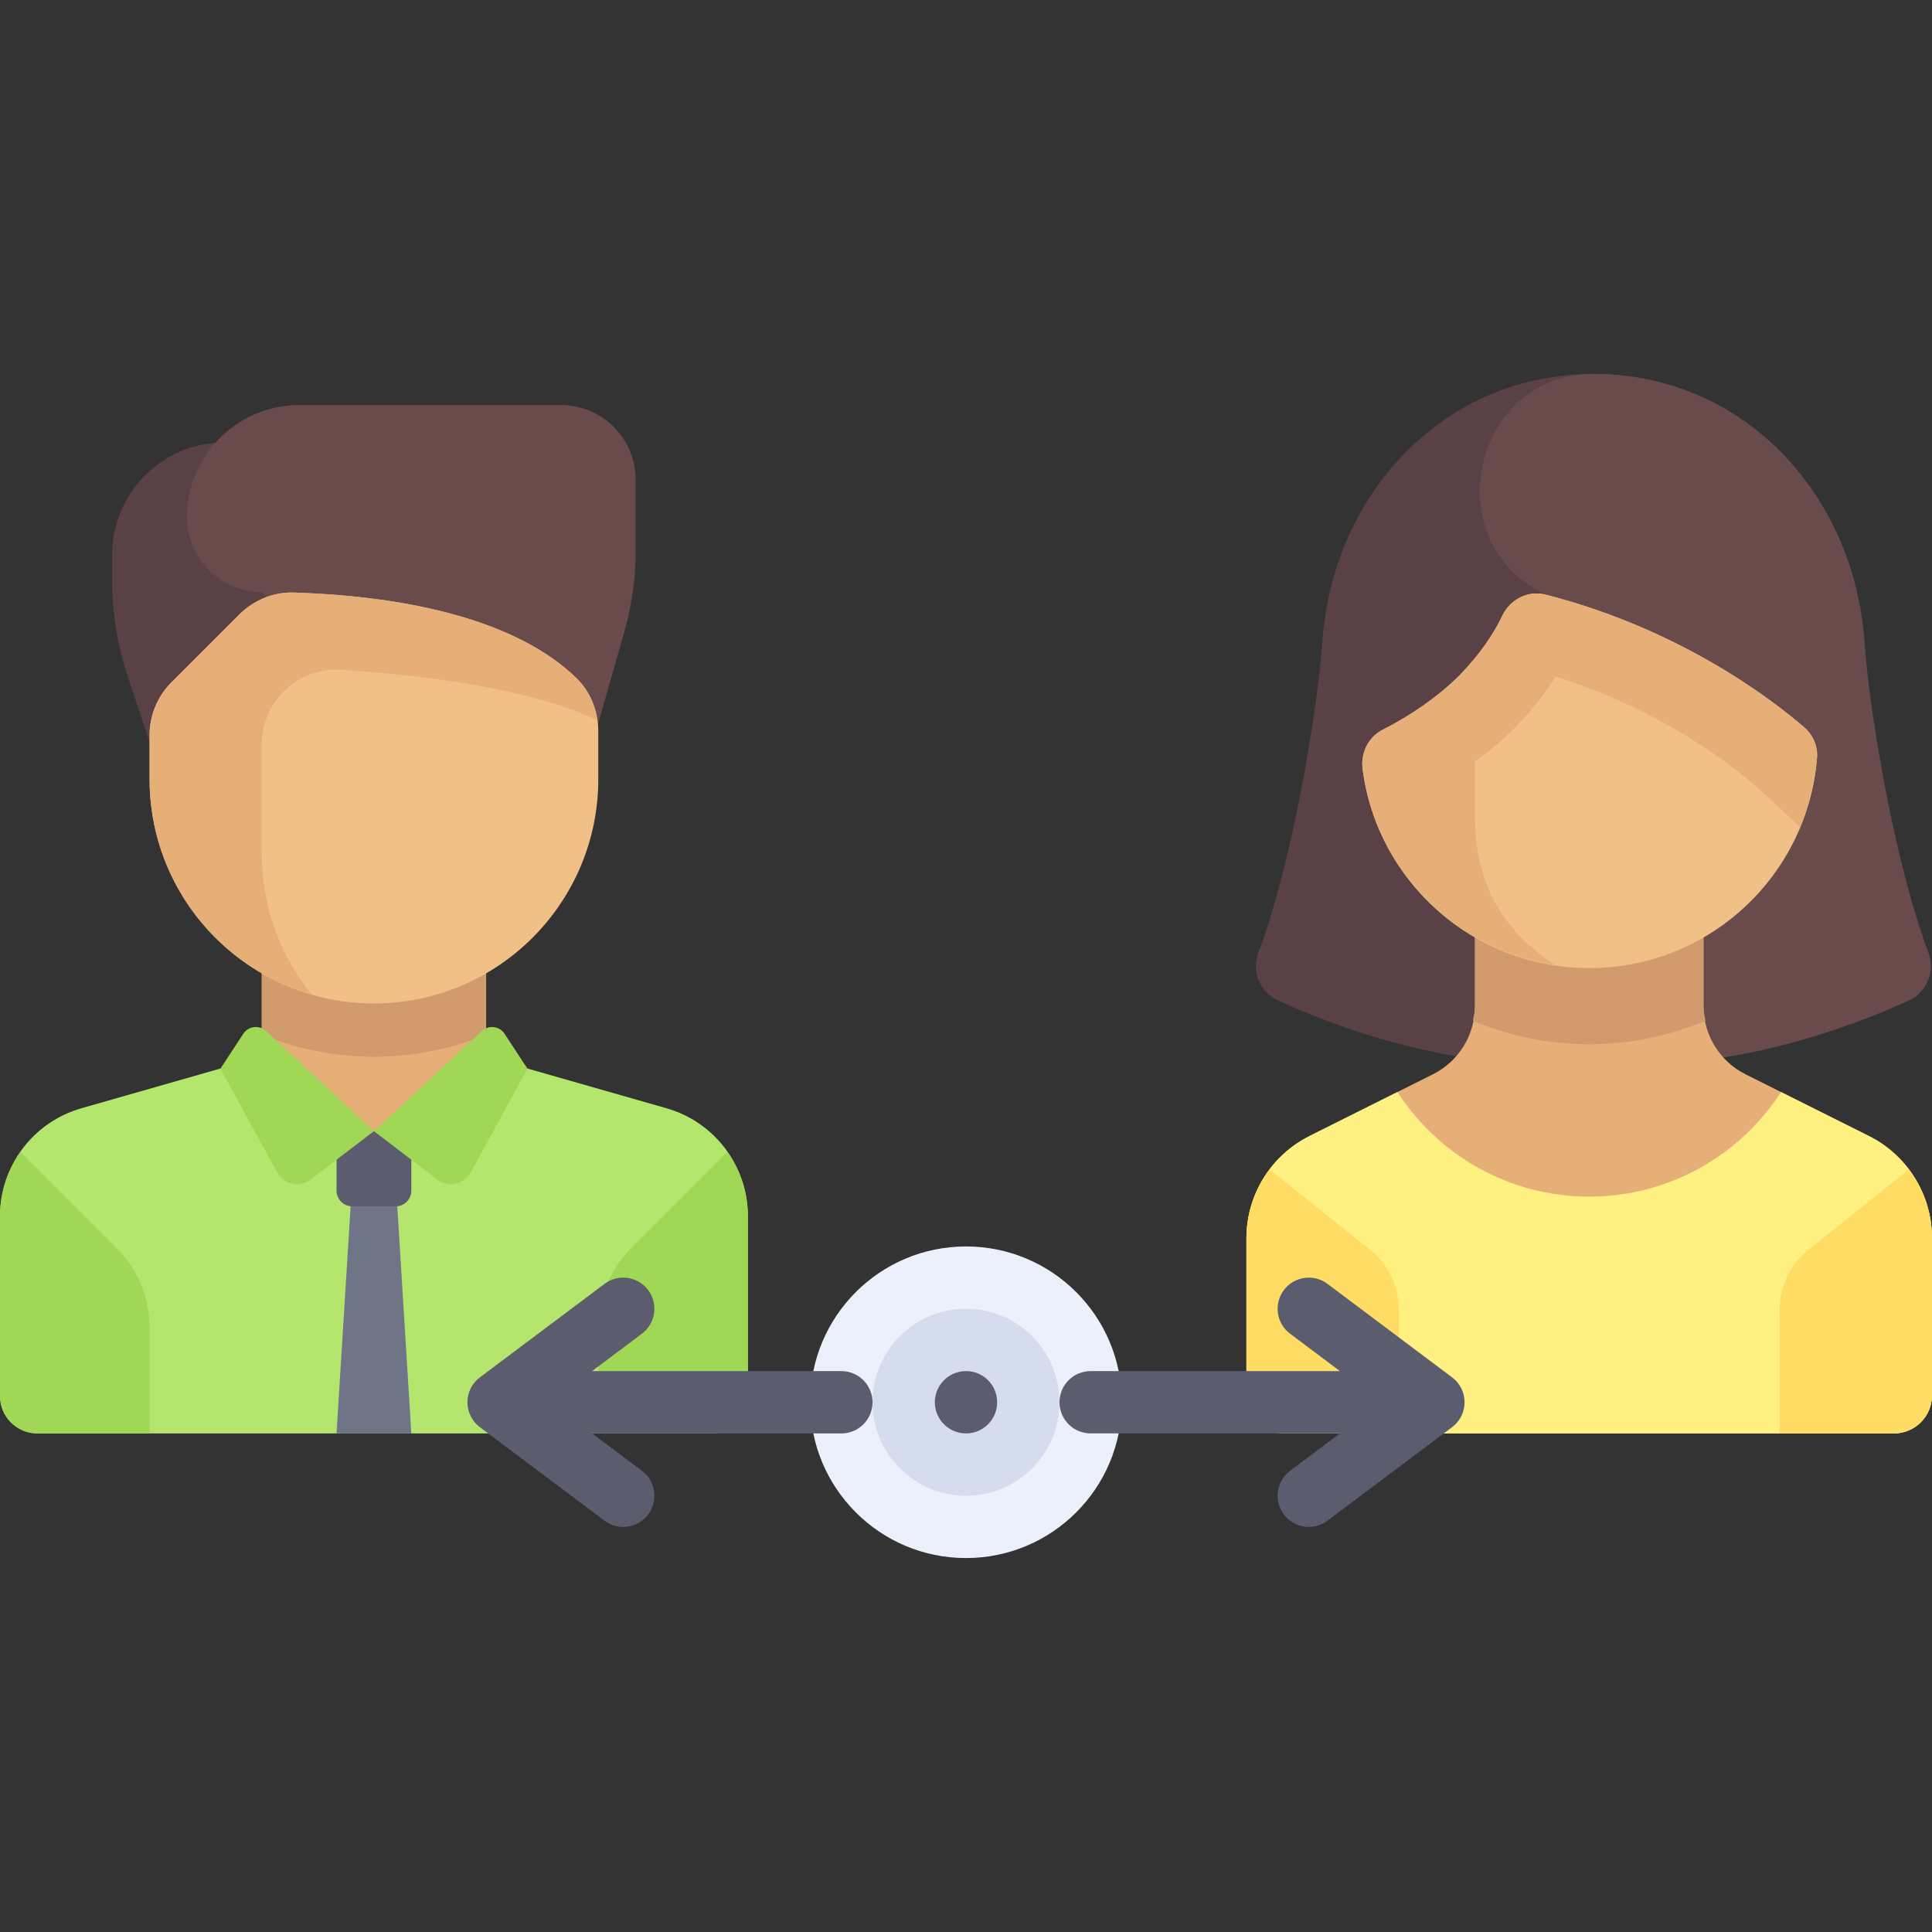 <?xml version="1.0" encoding="iso-8859-1"?>
<!-- Generator: Adobe Illustrator 19.0.0, SVG Export Plug-In . SVG Version: 6.00 Build 0)  -->
<svg xmlns="http://www.w3.org/2000/svg" xmlns:xlink="http://www.w3.org/1999/xlink" version="1.1" id="Layer_1" x="0px" y="0px" viewBox="0 0 512 512" style="enable-background:new 0 0 512 512;" xml:space="preserve">
<rect x="0" y="0" width="512" height="512" fill="#333333" stroke="none"/>
<circle style="fill:#ECF0FA;" cx="256" cy="371.611" r="41.29"/>
<circle style="fill:#D5DCED;" cx="256" cy="371.611" r="24.774"/>
<path style="fill:#5A4146;" d="M510.994,252.343c-8.625-22.853-15.466-62.139-16.943-82.592  c-2.811-38.923-32.144-70.652-71.794-70.652s-68.983,31.73-71.794,70.652c-1.477,20.453-8.318,59.739-16.943,82.592  c-1.901,5.038,0.294,10.593,5.254,12.842c9.243,4.189,28.948,12.394,52.714,15.591h61.538c23.655-3.204,43.498-11.414,52.714-15.591  C510.7,262.936,512.895,257.38,510.994,252.343z"/>
<path style="fill:#694B4B;" d="M505.74,265.185c4.96-2.249,7.155-7.804,5.254-12.842c-8.625-22.853-15.466-62.139-16.943-82.592  c-2.81-38.923-32.144-70.652-71.794-70.652c-0.1,0-0.2,0-0.299,0.001c-30.425,0.123-41.176,41.616-14.986,57.099  c1.573,0.93,2.581,1.377,2.581,1.377l22.94,123.201h20.533C476.681,277.572,496.524,269.361,505.74,265.185z"/>
<path style="fill:#E6AF78;" d="M495.261,301.038l-32.663-16.331c-6.839-3.42-11.16-10.41-11.159-18.057l0.002-30.28h-60.559v30.281  c0,7.646-4.32,14.635-11.159,18.055l-32.662,16.332c-10.258,5.129-16.738,15.614-16.738,27.082v41.658  c0,5.574,4.519,10.093,10.093,10.093h161.491c5.575,0,10.093-4.519,10.093-10.093v-41.657  C512,316.652,505.52,306.167,495.261,301.038z"/>
<path style="fill:#D29B6E;" d="M421.161,276.743c10.868,0,21.277-2.24,30.82-6.229c-0.251-1.272-0.543-2.537-0.543-3.864  l0.002-30.28h-60.559v30.281c0,1.333-0.292,2.604-0.545,3.882C399.886,274.501,410.29,276.743,421.161,276.743z"/>
<path style="fill:#FFF082;" d="M495.261,301.038l-23.269-11.634c-10.789,16.661-29.503,27.711-50.831,27.711  s-40.043-11.051-50.832-27.713l-23.269,11.635c-10.258,5.129-16.738,15.614-16.738,27.083v41.658  c0,5.574,4.519,10.093,10.093,10.093h161.491c5.574,0,10.093-4.519,10.093-10.093v-41.657  C512,316.652,505.52,306.167,495.261,301.038z"/>
<path style="fill:#F0C087;" d="M421.161,256.556L421.161,256.556c-30.79,0-56.213-22.978-60.057-52.721  c-0.557-4.309,1.514-8.535,5.393-10.492c4.647-2.345,11.399-6.296,17.865-12.066c7.2-6.424,11.424-13.199,13.809-18.172  c2.055-4.283,6.777-6.705,11.38-5.531c35.538,9.064,59.732,27.553,68.509,35.101c2.357,2.027,3.715,5.015,3.472,8.114  C479.09,231.996,452.994,256.556,421.161,256.556z"/>
<path style="fill:#E6AF78;" d="M478.062,192.676c-8.777-7.548-32.972-26.037-68.509-35.101c-4.603-1.174-9.326,1.248-11.38,5.531  c-1.807,3.766-4.792,8.565-9.223,13.464c-0.001,0.012-0.004,0.022-0.006,0.034c-1.375,1.559-2.839,3.12-4.58,4.674  c-6.466,5.77-13.218,9.721-17.865,12.066c-3.879,1.957-5.95,6.183-5.393,10.492c3.452,26.712,24.356,47.814,50.875,51.869  c-12.084-8.221-21.098-19.366-21.098-39.521v-14.393c2.293-1.692,4.601-3.381,6.922-5.451c5.61-5.006,10.507-10.796,14.434-17.03  c27.186,8.483,45.617,22.614,52.605,28.622c1.912,1.677,6.659,6.053,12.214,11.263c2.39-5.75,3.97-11.92,4.477-18.405  C481.776,197.691,480.419,194.703,478.062,192.676z"/>
<g>
	<path style="fill:#FFDC64;" d="M336.476,309.926c-3.888,5.159-6.153,11.49-6.153,18.195v41.658c0,5.574,4.519,10.093,10.093,10.093   h30.28v-32.868c0-6.132-2.788-11.932-7.576-15.763L336.476,309.926z"/>
	<path style="fill:#FFDC64;" d="M505.847,309.926c3.888,5.159,6.153,11.49,6.153,18.195v41.658c0,5.574-4.519,10.093-10.093,10.093   h-30.28v-32.868c0-6.132,2.788-11.932,7.576-15.763L505.847,309.926z"/>
</g>
<path style="fill:#5A4146;" d="M29.729,146.995v6.954c0,8.521,1.374,16.986,4.068,25.07l15.751,47.253h29.729V117.266H59.458  C43.039,117.266,29.729,130.576,29.729,146.995z"/>
<path style="fill:#694B4B;" d="M165.414,167.58l-16.769,58.692l-79.277-69.368c-10.946,0-19.819-8.873-19.819-19.819l0,0  c0-16.419,13.31-29.729,29.729-29.729h69.368c10.946,0,19.819,8.873,19.819,19.819v18.626  C168.465,153.167,167.438,160.497,165.414,167.58z"/>
<rect x="69.37" y="256.001" style="fill:#E6AF78;" width="59.46" height="43.859"/>
<path style="fill:#D29B6E;" d="M69.368,274.204c9.191,3.734,19.213,5.837,29.729,5.837s20.538-2.102,29.729-5.837v-18.203H69.368  V274.204z"/>
<path style="fill:#B4E66E;" d="M176.631,293.701l-47.808-13.658L99.097,299.77l-29.729-19.728l-47.806,13.659  C8.799,297.348,0,309.012,0,322.285v47.677c0,5.473,4.437,9.91,9.91,9.91h178.374c5.473,0,9.91-4.437,9.91-9.91v-47.677  C198.194,309.012,189.394,297.346,176.631,293.701z"/>
<polygon style="fill:#707487;" points="109.006,379.872 89.187,379.872 94.142,299.861 104.052,299.861 "/>
<path style="fill:#F0C087;" d="M99.097,265.911L99.097,265.911c-32.838,0-59.458-26.62-59.458-59.458v-11.61  c0-5.256,2.088-10.298,5.805-14.014l17.97-17.97c3.805-3.805,9.009-5.993,14.387-5.824c31.677,0.999,59.717,7.786,75.044,22.755  c3.752,3.664,5.71,8.791,5.71,14.035v12.627C158.555,239.29,131.935,265.911,99.097,265.911z"/>
<path style="fill:#E6AF78;" d="M69.368,197.301c0-11.431,9.6-20.518,21.008-19.79c20.006,1.276,49.691,4.62,67.903,13.38  c-0.595-4.181-2.391-8.127-5.435-11.101c-15.327-14.97-43.366-21.756-75.044-22.755l-0.001,0.001l-0.001-0.001  c-5.378-0.169-10.581,2.02-14.385,5.824l-17.969,17.969c-3.717,3.717-5.805,8.758-5.805,14.015v11.61  c0,27.116,18.169,49.946,42.983,57.095c-8.26-10.191-13.254-23.126-13.254-37.276V197.301z"/>
<g>
	<path style="fill:#A0D755;" d="M39.639,351.814c0-7.885-3.132-15.446-8.707-21.022l-25.51-25.508   C2.013,310.156,0,316.023,0,322.285v47.677c0,5.473,4.437,9.91,9.91,9.91h29.729V351.814z"/>
	<path style="fill:#A0D755;" d="M158.555,351.814c0-7.885,3.132-15.446,8.707-21.022l25.509-25.509   c3.409,4.873,5.422,10.74,5.422,17.003v47.677c0,5.473-4.437,9.91-9.91,9.91h-29.729v-28.059H158.555z"/>
</g>
<path style="fill:#5B5D6E;" d="M104.877,319.68H93.316c-2.28,0-4.129-1.849-4.129-4.129v-15.69h19.819v15.69  C109.006,317.831,107.158,319.68,104.877,319.68z"/>
<g>
	<path style="fill:#A0D755;" d="M99.097,299.77L82.3,312.599c-2.893,2.21-7.076,1.324-8.825-1.869l-15.067-27.516l6.065-9.251   c1.345-2.052,4.212-2.401,6.011-0.733L99.097,299.77z"/>
	<path style="fill:#A0D755;" d="M99.097,299.77l16.796,12.831c2.893,2.21,7.076,1.324,8.825-1.869l15.067-27.516l-6.065-9.251   c-1.345-2.052-4.212-2.401-6.011-0.733L99.097,299.77z"/>
</g>
<g>
	<path style="fill:#5B5D6E;" d="M222.968,363.357h-66.066l13.211-9.911c3.653-2.734,4.395-7.911,1.653-11.56   c-2.734-3.645-7.919-4.395-11.556-1.649l-33.032,24.774c-2.081,1.556-3.306,4.004-3.306,6.605s1.226,5.048,3.306,6.605   l33.032,24.774c1.484,1.117,3.218,1.653,4.944,1.653c2.516,0,4.992-1.141,6.613-3.302c2.742-3.649,2-8.827-1.653-11.56   l-13.211-9.911h66.066c4.565,0,8.258-3.698,8.258-8.258S227.532,363.357,222.968,363.357z"/>
	<path style="fill:#5B5D6E;" d="M384.823,365.009l-33.032-24.774c-3.645-2.738-8.815-1.988-11.556,1.649   c-2.742,3.649-2,8.827,1.653,11.56l13.211,9.911h-66.066c-4.565,0-8.258,3.698-8.258,8.258s3.694,8.258,8.258,8.258h66.066   l-13.211,9.911c-3.653,2.734-4.395,7.911-1.653,11.56c1.621,2.161,4.097,3.302,6.613,3.302c1.726,0,3.46-0.536,4.944-1.653   l33.032-24.774c2.081-1.556,3.306-4.004,3.306-6.605C388.129,369.013,386.903,366.566,384.823,365.009z"/>
	<circle style="fill:#5B5D6E;" cx="256" cy="371.611" r="8.258"/>
</g>
<g>
</g>
<g>
</g>
<g>
</g>
<g>
</g>
<g>
</g>
<g>
</g>
<g>
</g>
<g>
</g>
<g>
</g>
<g>
</g>
<g>
</g>
<g>
</g>
<g>
</g>
<g>
</g>
<g>
</g>
</svg>
